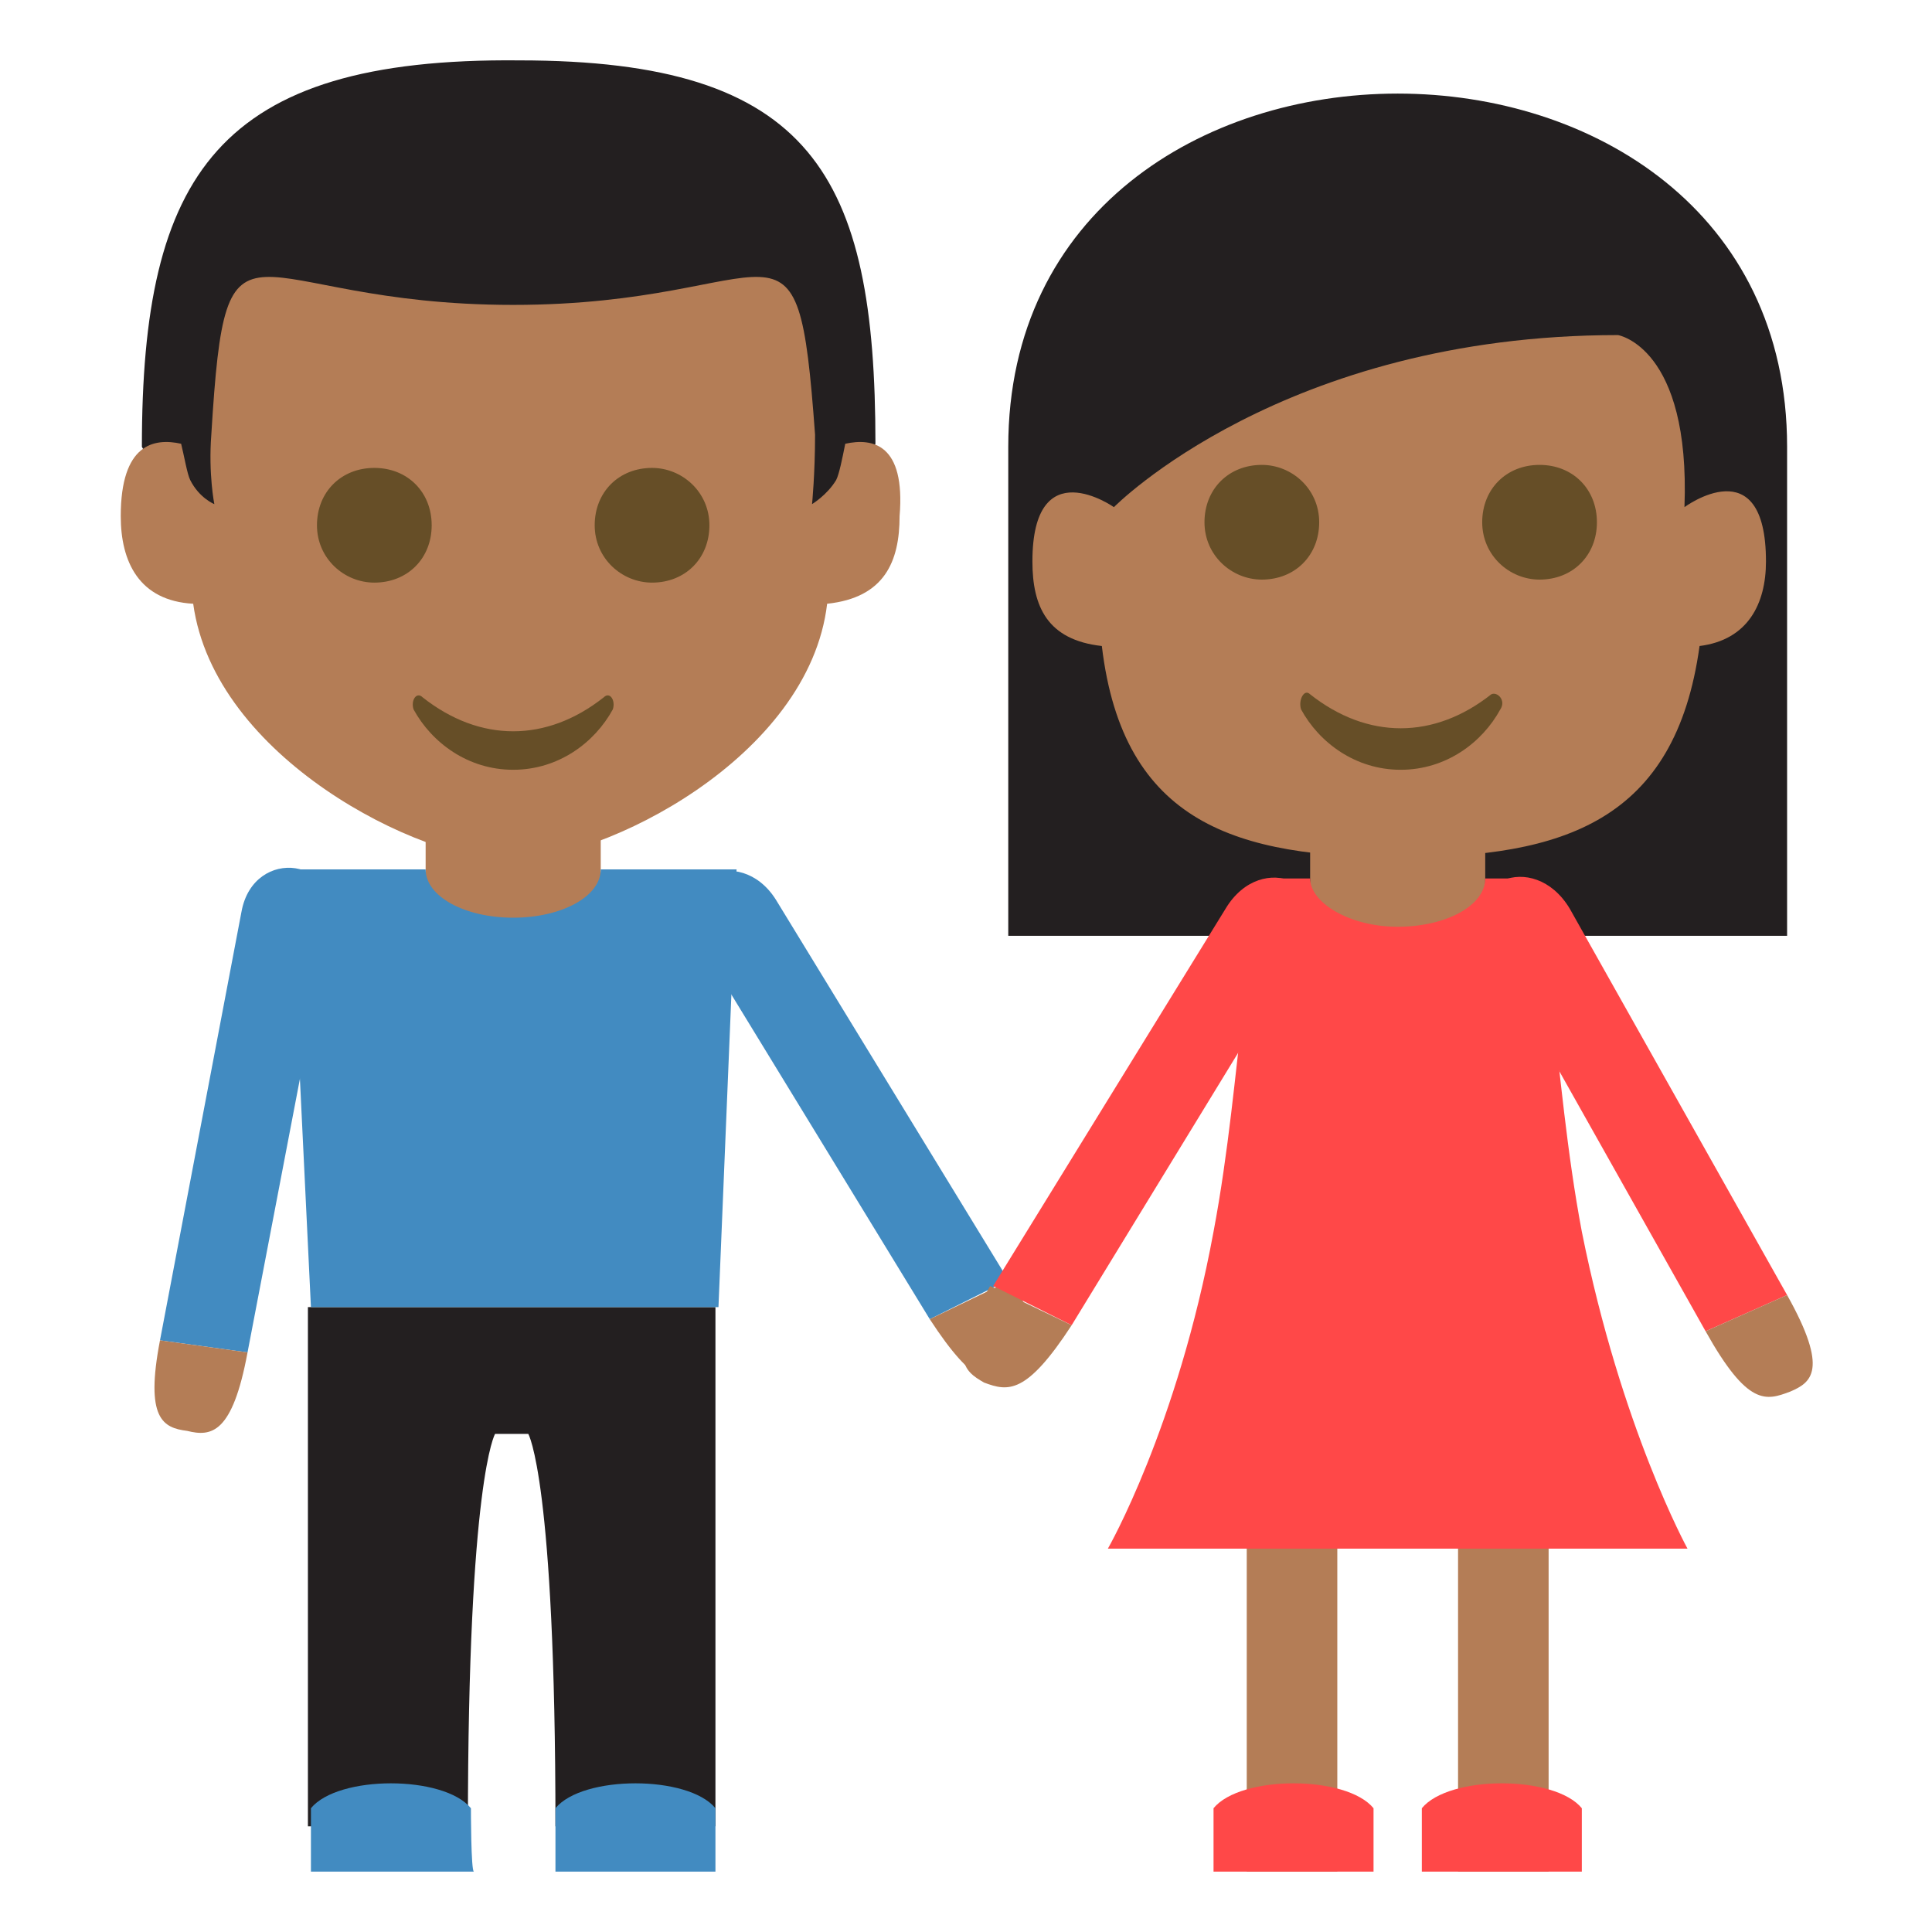 <svg xmlns="http://www.w3.org/2000/svg" viewBox="0 0 64 64">
    <title>woman and man holding hands</title>
    <path fill="#b47d56" d="M14.1 26.5h5.8V31h-5.8z"/>
    <path fill="#231f20" d="M10.2 43.3v17.2h5.3c0-11.5.9-13 .9-13h1.1s.9 1.5.9 13h5.3V43.3H10.2"/>
    <g fill="#428bc1">
        <path d="M18.4 59.9c.9-1.1 4.4-1.1 5.3 0V62h-5.3v-2.1M15.6 59.9c-.9-1.1-4.4-1.1-5.3 0V62h5.4c-.1 0-.1-2.1-.1-2.1M24.4 28.8h-4.5c0 .9-1.3 1.6-2.9 1.6-1.6 0-2.9-.7-2.9-1.6H9.6l.7 14.5h13.5l.6-14.5"/>
        <path d="M30.8 43.7l-7.7-12.6c-1.2-2 1.4-3.2 2.6-1.3l7.7 12.6-2.6 1.3"/>
    </g>
    <path fill="#b47d56" d="M30.8 43.7c1.5 2.3 2.1 2.2 2.9 1.9.7-.4 1.2-.8-.2-3.2l-2.7 1.3"/>
    <path fill="#428bc1" d="M5.3 44.4L8 30.2c.4-2.2 3.4-1.8 2.9.5L8.2 44.8l-2.9-.4"/>
    <path fill="#b47d56" d="M5.3 44.4c-.5 2.6.1 2.9.9 3 .8.2 1.5.1 2-2.6l-2.9-.4"/>
    <path fill="#231f20" d="M59.2 14.8V31H33.4V14.8c0-15.6 25.8-15.6 25.8 0"/>
    <path fill="#b47d56" d="M58.5 18.6c0-3.8-2.7-1.8-2.7-1.8.2-5.3-2.2-5.7-2.2-5.7-11.1 0-16.7 5.7-16.7 5.7s-2.7-1.9-2.7 1.8c0 1.5.5 2.6 2.3 2.8.7 5.9 4.5 7 9.9 7s9.1-1.2 9.9-7c1.6-.2 2.2-1.4 2.2-2.8"/>
    <path fill="#ff4848" d="M56.5 44.1l-7.2-12.8c-1.1-2.1 1.5-3.2 2.7-1.2l7.2 12.8-2.7 1.2"/>
    <g fill="#b47d56">
        <path d="M56.5 44.1c1.4 2.5 2 2.3 2.8 2 .7-.3 1.3-.7-.1-3.2l-2.7 1.2M43.4 26.8h5.8v4.5h-5.8zM48.3 62V46.6c0-2.5 3-2.5 3 0V62h-3"/>
    </g>
    <path fill="#ff4848" d="M47.1 59.9c.9-1.1 4.4-1.1 5.3 0V62h-5.3v-2.1"/>
    <path fill="#b47d56" d="M41.3 62V46.6c0-2.5 3-2.5 3 0V62h-3"/>
    <g fill="#ff4848">
        <path d="M45.5 59.9c-.9-1.1-4.4-1.1-5.3 0V62h5.3v-2.1M50.2 29.1h-1c0 .9-1.3 1.6-2.9 1.6-1.6 0-2.9-.8-2.9-1.6h-1c-1.3 1.1-1.2 6.4-2.2 11.7-1.2 6.5-3.5 10.5-3.5 10.5h19.2s-2.2-4-3.5-10.5c-1-5.3-.9-10.7-2.2-11.7"/>
        <path d="M35.5 43.9l7.7-12.6c1.2-2-1.4-3.2-2.6-1.2l-7.7 12.5 2.6 1.3"/>
    </g>
    <path fill="#b47d56" d="M35.5 43.9c-1.5 2.3-2.1 2.2-2.9 1.9-.7-.4-1.2-.8.2-3.2l2.7 1.3"/>
    <path fill="#231f20" d="M4.7 14.8L6 17.2h22l1-2.5C29 5.8 26.9 2 17.2 2 7.2 1.9 4.7 5.8 4.7 14.8"/>
    <path fill="#b47d56" d="M28 14.7c-.1.5-.2 1-.3 1.2-.3.5-.8.8-.8.8s.1-1 .1-2.3c-.6-8.2-1-4.3-10-4.3S7.5 6.2 7 14.4c-.1 1.3.1 2.3.1 2.3s-.5-.2-.8-.8c-.1-.2-.2-.8-.3-1.2-.9-.2-2 0-2 2.4 0 1.5.6 2.8 2.4 2.9.7 5.1 7.5 8.5 10.5 8.5 3.1 0 9.9-3.4 10.5-8.5 1.9-.2 2.4-1.4 2.4-2.9.2-2.4-.9-2.6-1.8-2.4"/>
    <g fill="#664e27">
        <path d="M14.3 17.4c0 1.1-.8 1.9-1.9 1.9-1 0-1.9-.8-1.9-1.9s.8-1.9 1.9-1.9 1.9.8 1.9 1.9M23.5 17.4c0 1.1-.8 1.9-1.9 1.9-1 0-1.9-.8-1.9-1.9s.8-1.9 1.9-1.9c1 0 1.9.8 1.9 1.9M20 23.1c-1.9 1.5-4.1 1.5-6 0-.2-.2-.4.1-.3.4.6 1.1 1.8 2 3.3 2s2.7-.9 3.3-2c.1-.3-.1-.6-.3-.4M43.7 17.3c0 1.1-.8 1.9-1.9 1.9-1 0-1.9-.8-1.9-1.9s.8-1.9 1.9-1.9c1 0 1.9.8 1.9 1.9M52.9 17.3c0 1.1-.8 1.9-1.9 1.9-1 0-1.9-.8-1.9-1.9s.8-1.9 1.9-1.9c1.1 0 1.9.8 1.9 1.9M49.4 23c-1.9 1.5-4.1 1.5-6 0-.2-.2-.4.2-.3.5.6 1.1 1.8 2 3.3 2s2.7-.9 3.3-2c.2-.3-.1-.6-.3-.5"/>
    </g>
</svg>